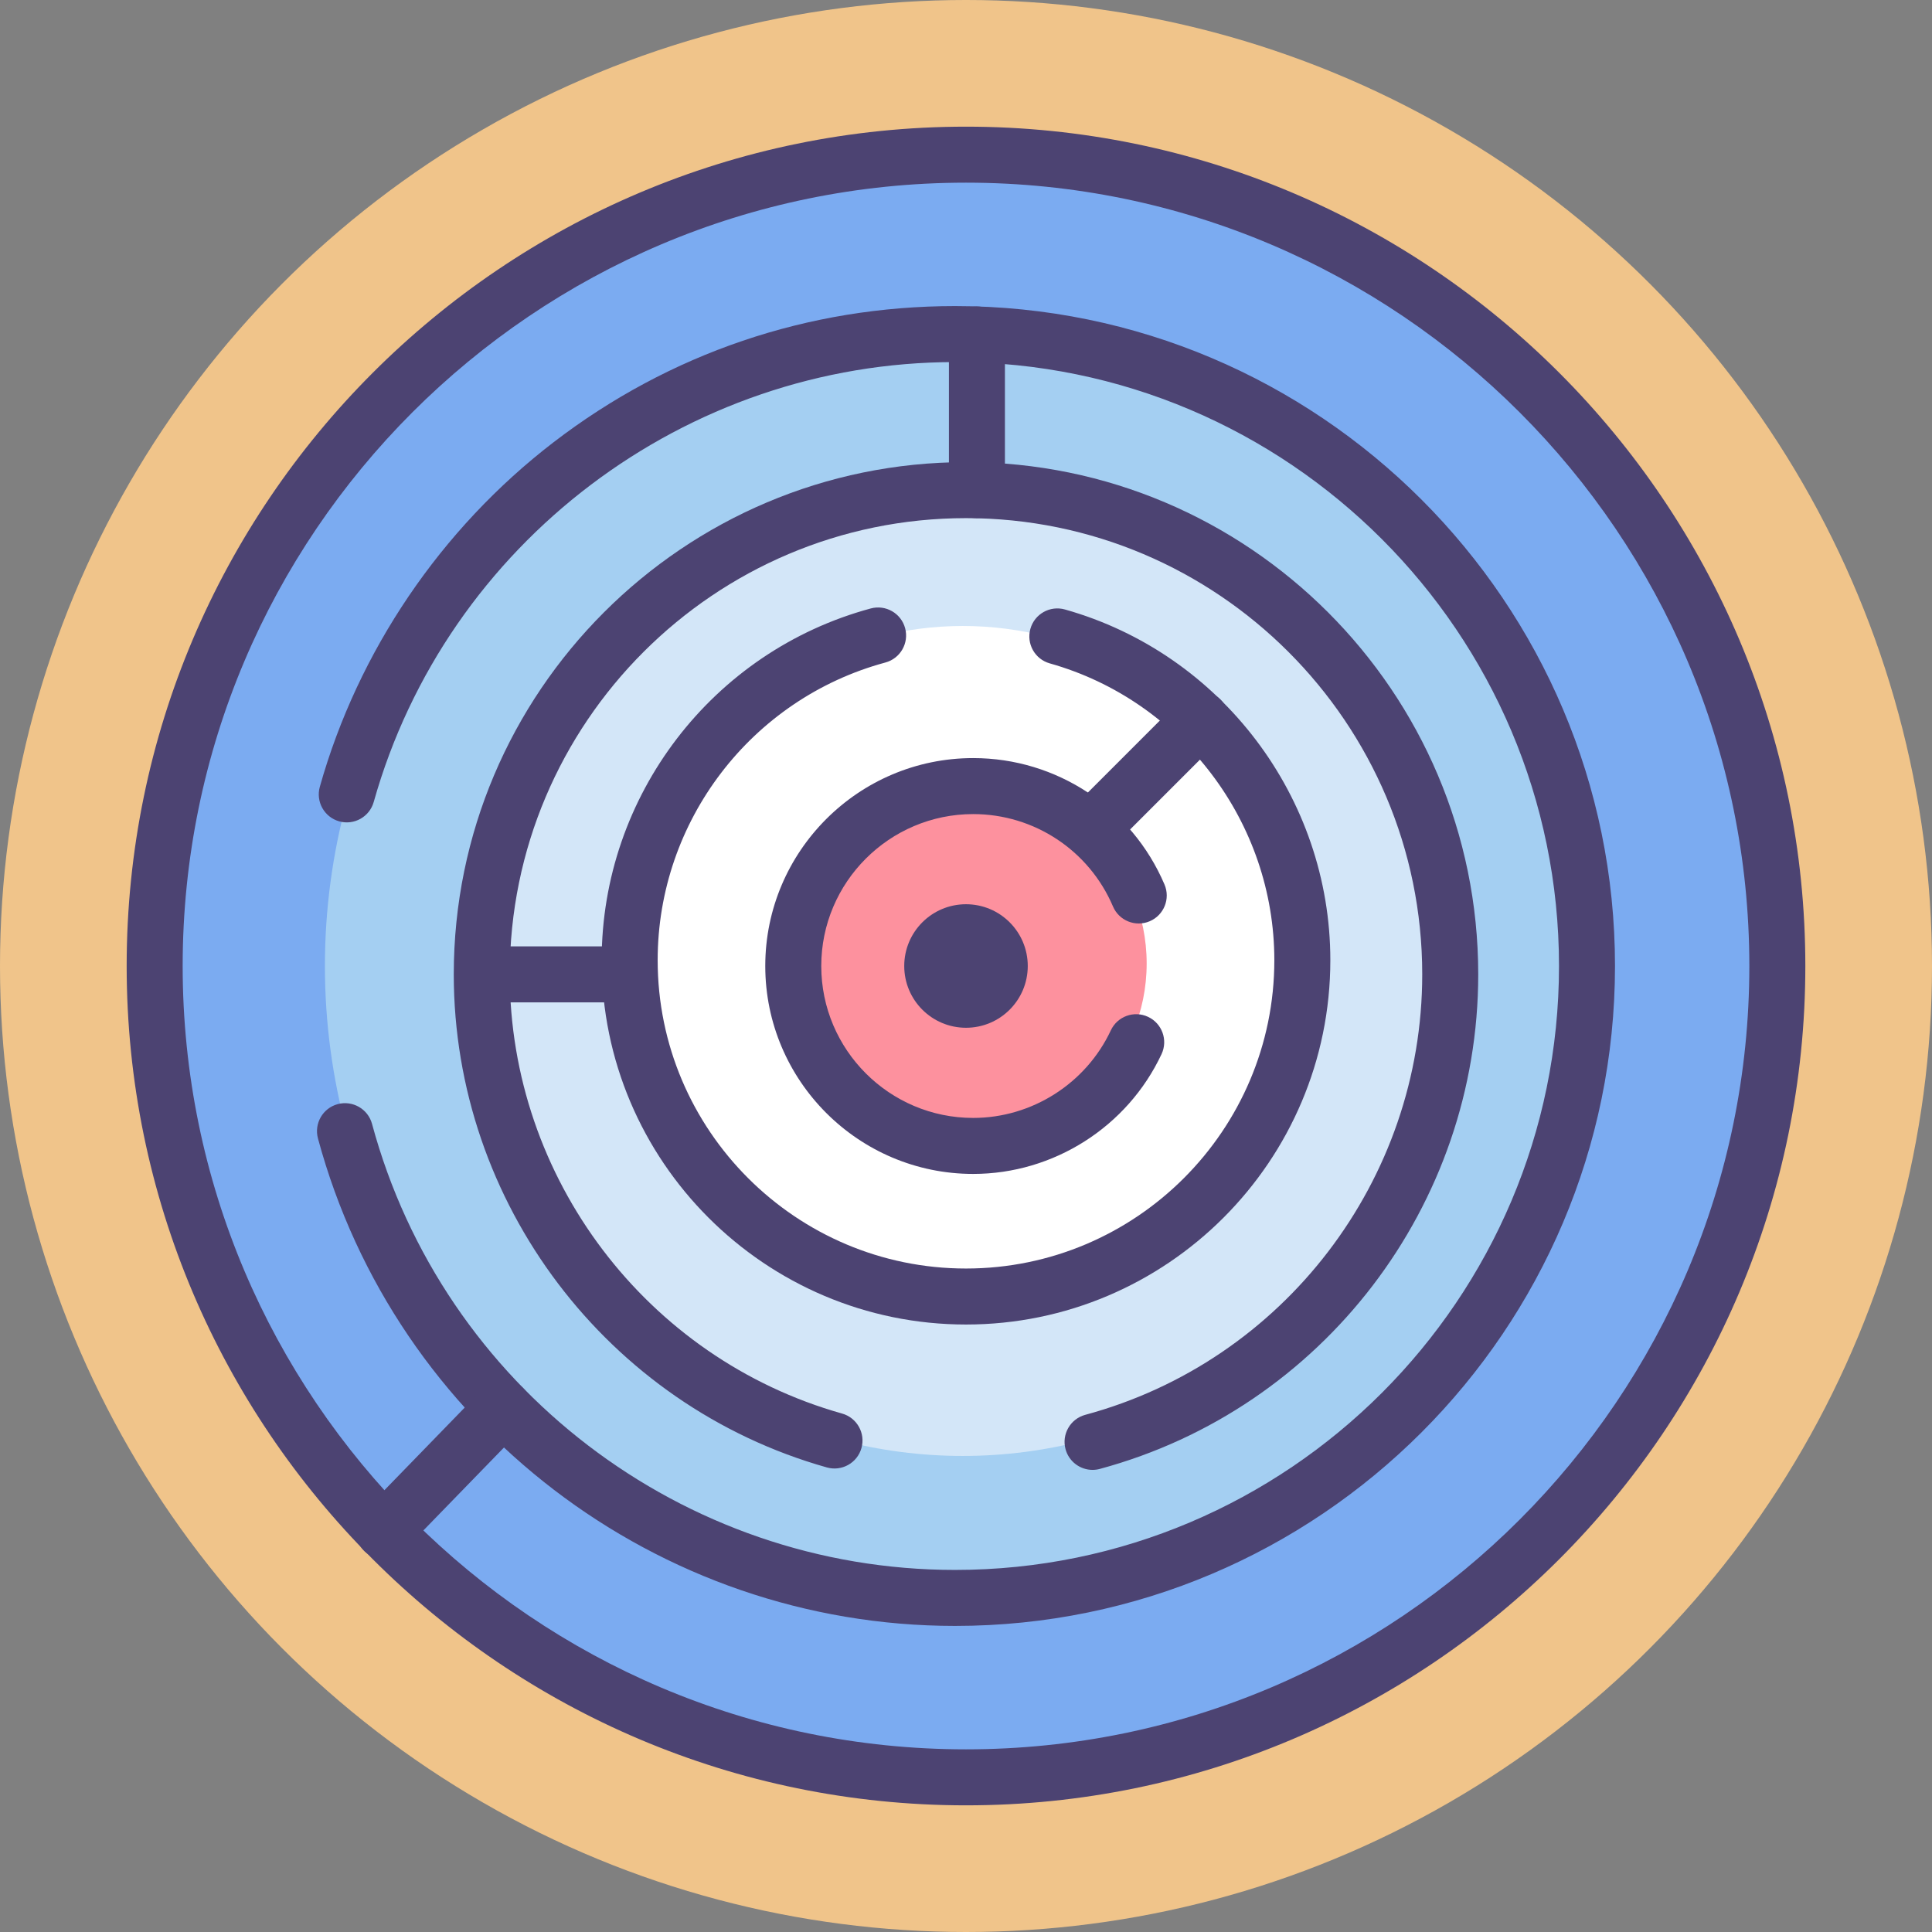 <?xml version="1.0" encoding="iso-8859-1"?>
<!-- Generator: Adobe Illustrator 19.0.0, SVG Export Plug-In . SVG Version: 6.00 Build 0)  -->
<svg version="1.1" id="Capa_1" xmlns="http://www.w3.org/2000/svg" xmlns:xlink="http://www.w3.org/1999/xlink" x="0px" y="0px"
	 viewBox="0 0 414 414" style="enable-background:new 0 0 414 414;" xml:space="preserve">
<rect x="0" y="0" width="414" height="414" fill="#808080" stroke="none"/>
<circle style="fill:#F0C48A;" cx="207" cy="207" r="207"/>
<circle style="fill:#7BABF1;" cx="207" cy="207" r="173.86"/>
<ellipse style="fill:#A4CFF2;" cx="204.953" cy="207.002" rx="135.329" ry="135.329"/>
<ellipse style="fill:#D3E6F8;" cx="206.312" cy="208.509" rx="103.479" ry="103.479"/>
<ellipse style="fill:#FFFFFF;" cx="206.325" cy="206.48" rx="72.341" ry="72.341"/>
<ellipse style="fill:#FD919E;" cx="207.683" cy="206.463" rx="38.031" ry="38.031"/>
<g>
	<path style="fill:#4C4372;" d="M207,27.142c-99.174,0-179.858,80.685-179.858,179.858S107.826,386.858,207,386.858
		S386.858,306.174,386.858,207S306.174,27.142,207,27.142z M207,374.858c-92.558,0-167.858-75.301-167.858-167.858
		S114.442,39.142,207,39.142S374.858,114.442,374.858,207S299.558,374.858,207,374.858z"/>
	<circle style="fill:#4C4372;" cx="207" cy="207" r="13.235"/>
	<path style="fill:#4C4372;" d="M204.659,65.587c-31.447,0-61.215,10.104-86.088,29.219C94.49,113.313,76.719,139.52,68.533,168.6
		c-0.898,3.189,0.96,6.504,4.149,7.401c3.192,0.898,6.503-0.961,7.401-4.149c15.625-55.502,66.852-94.265,124.575-94.265
		c71.358,0,129.413,58.055,129.413,129.413s-58.054,129.413-129.413,129.413c-58.364,0-109.741-39.306-124.938-95.584
		c-0.864-3.198-4.158-5.086-7.357-4.229c-3.199,0.864-5.092,4.158-4.228,7.357c16.608,61.502,72.749,104.455,136.523,104.455
		c77.975,0,141.413-63.438,141.413-141.413S282.634,65.587,204.659,65.587z"/>
	<path style="fill:#4C4372;" d="M207,99.029c-60.524,0-109.764,49.24-109.764,109.765c0,48.957,32.88,92.406,79.959,105.66
		c3.193,0.896,6.504-0.961,7.401-4.149c0.898-3.189-0.96-6.504-4.149-7.401c-41.928-11.804-71.211-50.503-71.211-94.109
		c0-53.907,43.857-97.765,97.764-97.765s97.764,43.857,97.764,97.765c0,44.091-29.693,82.903-72.208,94.384
		c-3.199,0.864-5.092,4.158-4.228,7.357c0.723,2.675,3.144,4.438,5.789,4.438c0.518,0,1.044-0.068,1.568-0.209
		c47.738-12.893,81.079-56.469,81.079-105.97C316.764,148.27,267.524,99.029,207,99.029z"/>
	<path style="fill:#4C4372;" d="M228.199,130.602c-3.194-0.9-6.504,0.961-7.401,4.149c-0.898,3.189,0.959,6.504,4.149,7.401
		c28.335,7.978,48.125,34.131,48.125,63.602c0,36.433-29.64,66.072-66.072,66.072s-66.072-29.64-66.072-66.072
		c0-29.798,20.067-56.028,48.799-63.788c3.199-0.863,5.092-4.157,4.228-7.356s-4.155-5.091-7.357-4.229
		c-33.955,9.171-57.67,40.165-57.67,75.373c0,43.049,35.023,78.072,78.072,78.072s78.072-35.023,78.072-78.072
		C285.072,170.933,261.685,140.029,228.199,130.602z"/>
	<path style="fill:#4C4372;" d="M246.015,217.896c-3.001-1.408-6.573-0.112-7.978,2.89c-5.338,11.401-16.917,18.769-29.498,18.769
		c-17.951,0-32.554-14.604-32.554-32.554s14.604-32.554,32.554-32.554c13.07,0,24.83,7.771,29.958,19.796
		c1.3,3.048,4.824,4.465,7.873,3.166c3.048-1.3,4.465-4.825,3.166-7.873c-7.018-16.456-23.109-27.089-40.996-27.089
		c-24.567,0-44.554,19.986-44.554,44.554s19.987,44.554,44.554,44.554c17.218,0,33.062-10.08,40.366-25.681
		C250.31,222.872,249.016,219.3,246.015,217.896z"/>
	<path style="fill:#4C4372;" d="M112.054,297.393c-2.376-2.308-6.175-2.255-8.484,0.121l-25.631,26.375
		c-2.31,2.377-2.255,6.175,0.121,8.484c1.166,1.133,2.674,1.697,4.181,1.697c1.564,0,3.127-0.608,4.303-1.818l25.631-26.375
		C114.485,303.5,114.431,299.702,112.054,297.393z"/>
	<path style="fill:#4C4372;" d="M134.928,202.794h-29.352c-3.313,0-6,2.687-6,6c0,3.313,2.687,6,6,6h29.352c3.313,0,6-2.687,6-6
		S138.242,202.794,134.928,202.794z"/>
	<path style="fill:#4C4372;" d="M209.341,65.669c-3.313,0-6,2.687-6,6v33.361c0,3.313,2.687,6,6,6c3.313,0,6-2.687,6-6V71.669
		C215.341,68.355,212.654,65.669,209.341,65.669z"/>
	<path style="fill:#4C4372;" d="M261.533,149.891c-2.344-2.342-6.143-2.343-8.485,0.001l-22.96,22.961
		c-2.343,2.343-2.343,6.142,0,8.485c1.172,1.171,2.707,1.757,4.243,1.757s3.071-0.586,4.243-1.758l22.96-22.961
		C263.876,156.033,263.876,152.234,261.533,149.891z"/>
</g>
<g>
</g>
<g>
</g>
<g>
</g>
<g>
</g>
<g>
</g>
<g>
</g>
<g>
</g>
<g>
</g>
<g>
</g>
<g>
</g>
<g>
</g>
<g>
</g>
<g>
</g>
<g>
</g>
<g>
</g>
</svg>
